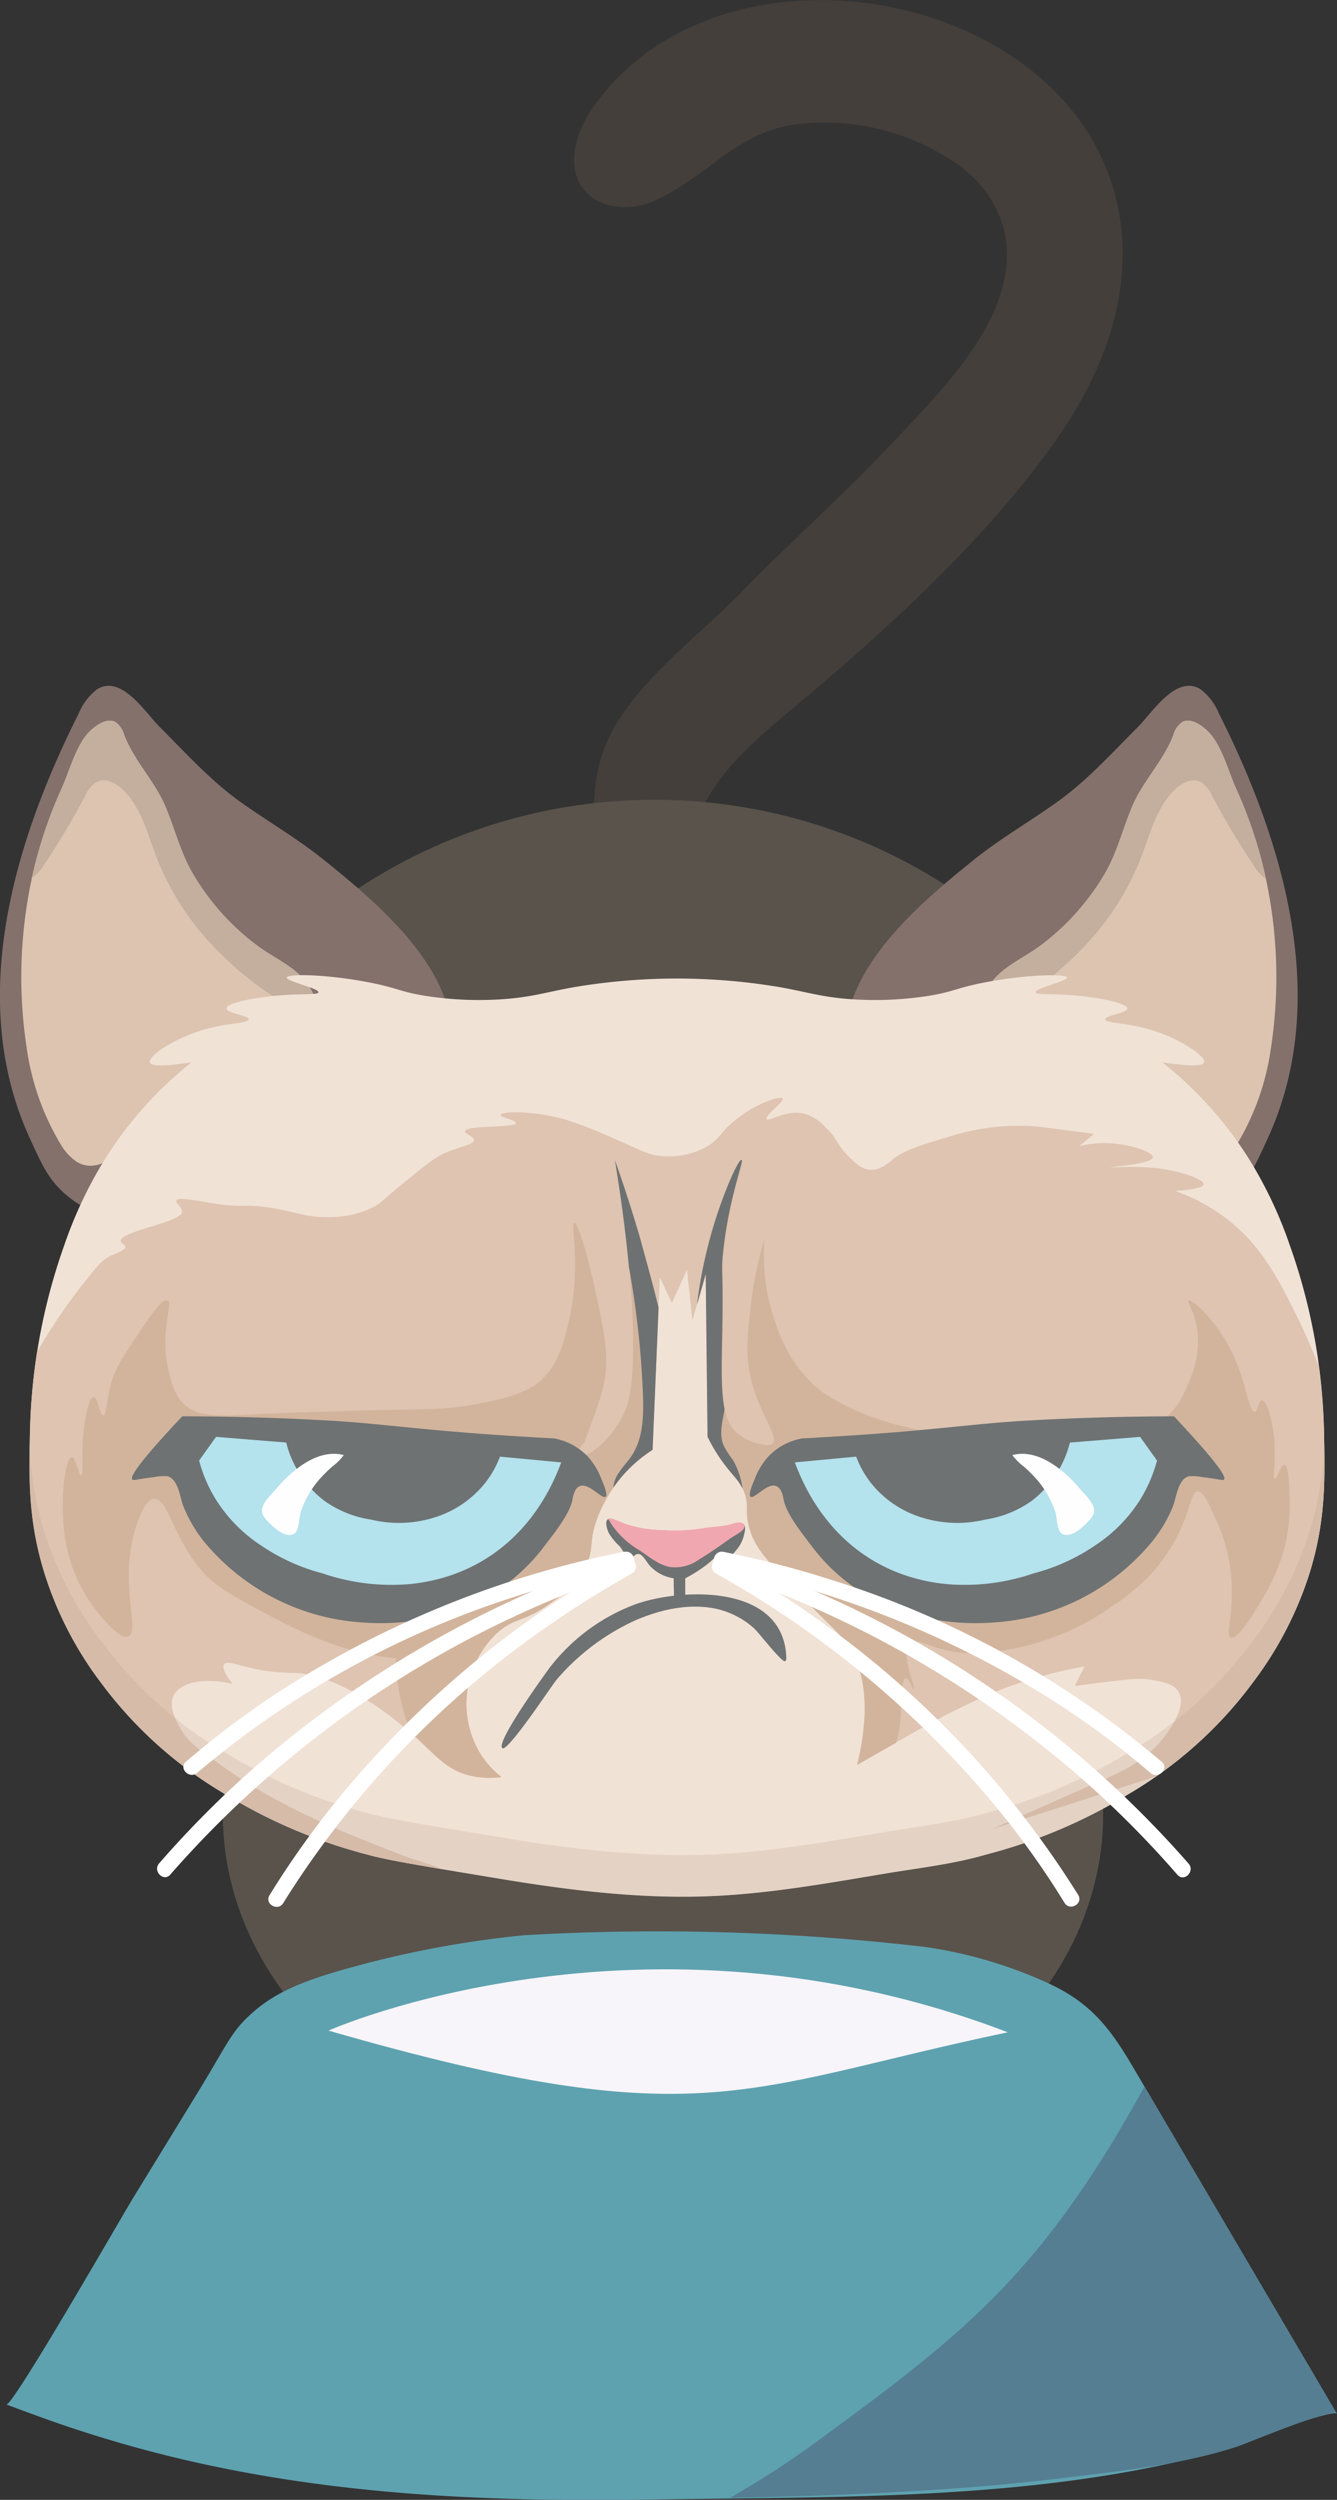 <svg xmlns="http://www.w3.org/2000/svg" viewBox="0 0 211.66 395.61"><rect x="0" y="0" width="211.66" height="395.61" fill="#333333" stroke="none"/><defs><style>.cls-1{fill:#443f3b;}.cls-2{fill:#59534c;}.cls-3{fill:#5ea2b0;}.cls-4{fill:#557e92;}.cls-5{fill:#f7f5f9;}.cls-6{fill:#fff;}.cls-7{fill:#0e0d0d;opacity:0.1;}.cls-8{fill:#84716c;}.cls-9{fill:#dcc4b0;}.cls-10{fill:#c4ae9d;}.cls-11{fill:#f1e2d6;}.cls-12{fill:#dec4b1;}.cls-13{fill:#d2b49c;}.cls-14{fill:#6e7172;}.cls-15{fill:#b69e8c;opacity:0.23;}.cls-16{fill:#6e7273;}.cls-17{fill:#b4e2ed;}.cls-18{fill:#fffeff;}.cls-19{fill:#f1a7af;}</style></defs><g id="Layer_2" data-name="Layer 2"><g id="BG"><path class="cls-1" d="M94.87,135a29.38,29.38,0,0,1,.34-15.25c3.16-10.21,14.86-18.53,22.08-25.95,7.89-8.11,16.4-15.6,24.14-23.87S161.83,49.46,159,36.57a18.42,18.42,0,0,0-8-10.95,36.81,36.81,0,0,0-24.63-6c-9.94,1.21-14.38,8.53-23,12.25C99.54,33.57,94.3,33,92,29.4s-.7-8.72,1.83-12.34C115.54-14,177-.3,177.71,39.51c.21,11.31-4.55,21.77-11,30.81-10.55,14.72-25,28.08-38.77,39.76-7.16,6.08-15.16,11.87-18.12,21.25a30.88,30.88,0,0,0-1.32,10.95l-11.28,5.3Q96,141.28,94.87,135Z"/><ellipse class="cls-2" cx="103.59" cy="209.01" rx="84.02" ry="82.44"/><ellipse class="cls-2" cx="104.96" cy="287.18" rx="69.68" ry="55.52"/><path class="cls-3" d="M1,380.52c1,.38,18.25-29.71,20-32.56L31.33,331.1c4.38-7.13,5.15-9.32,8-12,3.78-3.58,8.1-5.54,16.8-7.89A161.32,161.32,0,0,1,83,306.26a364.46,364.46,0,0,1,63.5,1.86A71,71,0,0,1,166.26,314c7.05,3.32,10,7.77,13.8,14.31q5.2,8.85,10.42,17.7l21.17,36c-.57-1-18.19,5.8-20.21,6.33-28.27,7.43-59.21,6.75-88.23,7.22-22,.35-44.11-.38-65.74-4.54-1.29-.24-2.57-.51-3.86-.77a202.33,202.33,0,0,1-25.33-7.07Q4.56,381.85,1,380.52Z"/><path class="cls-4" d="M181.19,330.19c-6.14,11.15-13,21.88-21.71,31.14-8.35,8.92-18.2,16.29-28.07,23.5a145.26,145.26,0,0,1-15.61,10.32l-.3.15c17.8-.37,35.7-1.05,53.32-3.2,8.9-1.08,18.47-2.12,27-4.9,1.49-.48,15.09-6.21,15.81-5.22l-21.18-36Z"/><path class="cls-5" d="M52,321.35s49.38-22,107.54.27C117.56,330.4,111,338.36,52,321.35Z"/><path class="cls-6" d="M149.94,243.45a1.13,1.13,0,1,1-1.13-1.21A1.17,1.17,0,0,1,149.94,243.45Z"/><path class="cls-7" d="M33,267.31a14.12,14.12,0,0,0-4.73,1.45c1.09.31,3.06-.09,3.84,0a18.18,18.18,0,0,1,7.59,2.37C38,268.62,35.79,267,33,267.31Z"/><path class="cls-8" d="M195.43,188.67c2.4-2.22,3.41-4.43,5.36-8.73,9.93-21.85,2.33-46.86-7.81-67a9.31,9.31,0,0,0-2.85-3.81c-3.88-2.53-7.71,3.64-10,5.93-4,4-7.94,8.37-12.57,11.71-4.44,3.2-9.23,5.93-13.5,9.39-8.7,7-22.34,18.38-19.93,31.17,1.49,7.88,9.59,12.45,20.88,18.82,4.62,2.61,6.93,3.91,10.34,5C167.89,192,185.46,197.88,195.43,188.67Z"/><path class="cls-9" d="M192.56,184.22a4.73,4.73,0,0,0,.78-.39,8.74,8.74,0,0,0,2.54-2.83,40.31,40.31,0,0,0,5.32-15.14,74,74,0,0,0-1.58-30.07,70.16,70.16,0,0,0-3.94-11c-1.24-2.75-2.29-6.94-4.46-9.06-.94-.91-2.62-2.15-4-1.5a3.63,3.63,0,0,0-1.48,2.14c-1.61,4.14-4.84,7.27-6.54,11.34-1.46,3.5-2.36,7.23-4.28,10.52a38.56,38.56,0,0,1-10,11.26c-3.43,2.61-7.3,3.75-9.16,8-.33.74-2.63,5.94-.39,9.51s6.79,2.15,13.41,3.88c5.39,1.41,9.86,4.49,14,8.19C185.17,181.16,188.94,185.62,192.56,184.22Z"/><path class="cls-10" d="M199.62,135.79a70.16,70.16,0,0,0-3.94-11c-1.24-2.75-2.29-6.94-4.46-9.06-.94-.91-2.62-2.15-4-1.5a3.63,3.63,0,0,0-1.48,2.14c-1.61,4.14-4.84,7.27-6.54,11.34-1.46,3.5-2.36,7.23-4.28,10.52a38.56,38.56,0,0,1-10,11.26c-3.43,2.61-7.3,3.75-9.16,8a16.75,16.75,0,0,0-1.15,3.63c7-1.94,14.05-7.8,18.5-12.95a42.77,42.77,0,0,0,7.64-12.76c1.42-3.74,2.45-7.89,5.38-10.58,1.08-1,2.65-1.74,3.95-1.09a4.64,4.64,0,0,1,1.79,2.17,125.37,125.37,0,0,0,6.63,11.09,7.17,7.17,0,0,0,1.88,2.1C200.17,138,199.91,136.86,199.62,135.79Z"/><path class="cls-8" d="M10,188.67c-2.41-2.22-3.41-4.43-5.37-8.73-9.93-21.85-2.32-46.86,7.82-67a9.23,9.23,0,0,1,2.85-3.81c3.87-2.53,7.7,3.64,10,5.93,4,4,7.94,8.37,12.57,11.71,4.45,3.2,9.23,5.93,13.5,9.39,8.7,7,22.35,18.38,19.93,31.17-1.49,7.88-9.59,12.45-20.88,18.82-4.62,2.61-6.93,3.91-10.34,5C37.54,192,20,197.88,10,188.67Z"/><path class="cls-9" d="M12.87,184.22a4.73,4.73,0,0,1-.78-.39A8.86,8.86,0,0,1,9.55,181a40.48,40.48,0,0,1-5.32-15.14,74,74,0,0,1,1.58-30.07,71.19,71.19,0,0,1,3.94-11c1.25-2.75,2.3-6.94,4.46-9.06.95-.91,2.63-2.15,4-1.5a3.62,3.62,0,0,1,1.47,2.14c1.62,4.14,4.84,7.27,6.54,11.34,1.47,3.5,2.37,7.23,4.29,10.52a38.52,38.52,0,0,0,10,11.26c3.43,2.61,7.3,3.75,9.17,8,.32.74,2.63,5.94.38,9.51s-6.78,2.15-13.41,3.88c-5.39,1.41-9.86,4.49-14,8.19C20.26,181.16,16.5,185.62,12.87,184.22Z"/><path class="cls-10" d="M5.81,135.79a71.19,71.19,0,0,1,3.94-11c1.25-2.75,2.3-6.94,4.46-9.06.95-.91,2.63-2.15,4-1.5a3.62,3.62,0,0,1,1.47,2.14c1.62,4.14,4.84,7.27,6.54,11.34,1.47,3.5,2.37,7.23,4.29,10.52a38.52,38.52,0,0,0,10,11.26c3.43,2.61,7.3,3.75,9.17,8a17,17,0,0,1,1.14,3.63c-7-1.94-14-7.8-18.49-12.95a42.79,42.79,0,0,1-7.65-12.76c-1.41-3.74-2.44-7.89-5.38-10.58-1.07-1-2.65-1.74-4-1.09a4.64,4.64,0,0,0-1.79,2.17,127.73,127.73,0,0,1-6.62,11.09A7.34,7.34,0,0,1,5,139C5.27,138,5.52,136.86,5.81,135.79Z"/><path class="cls-11" d="M209.61,226.93a93.86,93.86,0,0,0-5.4-29.8,67.11,67.11,0,0,0-6.57-13.86A61,61,0,0,0,184,168.11c5.24.8,6.49.47,6.62,0,.29-1-4.07-3.91-8.83-5.25-3.6-1-6.78-.94-6.81-1.55s3.5-1,3.5-1.75-4.25-1.62-7.37-1.94c-4.29-.45-7.1-.1-7.18-.58-.1-.67,5.06-1.75,5-2.34s-6.33-.53-13.07.78c-4.63.9-4.79,1.47-9,2.14a54.91,54.91,0,0,1-10.86.58c-5.39-.24-8-1.16-12.33-1.94a97.78,97.78,0,0,0-33,0c-4.37.78-6.94,1.7-12.33,1.94a54.91,54.91,0,0,1-10.86-.58c-4.23-.67-4.39-1.24-9-2.14-6.74-1.31-13-1.41-13.07-.78s5.07,1.67,5,2.34c-.08.48-2.89.13-7.18.58-3.12.32-7.36,1.1-7.37,1.94s3.53,1.1,3.5,1.75-3.21.55-6.81,1.55c-4.76,1.34-9.13,4.25-8.84,5.25.14.47,1.39.8,6.63,0a60.76,60.76,0,0,0-13.62,15.16,67.11,67.11,0,0,0-6.57,13.86,93.86,93.86,0,0,0-5.4,29.8c-.15,7-.28,13.55,2.21,21.76A56.8,56.8,0,0,0,16,266.31a65.94,65.94,0,0,0,19.64,17.62,83.17,83.17,0,0,0,22.58,9.58c2.88.83,9.08,1.86,21.36,3.89,10.34,1.7,20.8,3,31.29,2.73,9.87-.25,19.56-2,29.29-3.63,5.29-.88,10.76-1.49,15.94-3a83.17,83.17,0,0,0,22.58-9.58,66.06,66.06,0,0,0,19.64-17.62,57.24,57.24,0,0,0,9.08-17.62C209.89,240.48,209.75,234,209.61,226.93Z"/><path class="cls-12" d="M207.4,248.69c2.49-8.21,2.35-14.73,2.21-21.76a100.25,100.25,0,0,0-.82-10.73c-1-2.47-2.21-5.39-3.78-8.51-2.8-5.57-5.41-10.63-10.73-14.75a29.27,29.27,0,0,0-8.24-4.46c3.63-.27,4.47-.7,4.5-1.07.08-.82-3.73-2.06-7.18-2.52a44.88,44.88,0,0,0-7.57-.1c0-.2,6.62-.53,6.71-1.65.06-.86-3.75-2.16-7.38-2.23a16.7,16.7,0,0,0-4.31.48l2.4-1.94-8.81-1.16a36,36,0,0,0-13,1.26c-5.43,1.6-8.15,2.41-10,3.88-.79.64-2.07,1.83-3.7,1.68-1.37-.11-2.36-1.1-3.45-2.2-1.77-1.77-1.62-2.58-3.32-4.26a7.94,7.94,0,0,0-3.32-2.33c-3.05-.91-5.93,1.32-6.26.77s2.84-2.76,2.56-3.23-3.77.57-7,3c-3,2.24-2.82,3.44-5.36,4.79a12.44,12.44,0,0,1-6.9,1.29c-2.16-.18-2.86-.79-8-3a64.29,64.29,0,0,0-7.41-2.85c-4.88-1.3-9.84-1.28-10-.64-.06.35,2.48.83,2.43,1.29-.1.8-7.91.27-8.05,1.29-.06.46,1.43.78,1.41,1.43s-2.18,1-4.47,1.94c-1.51.62-3.22,2-6.64,4.78-3.65,3-3.65,3.3-5.11,4a15.27,15.27,0,0,1-6.51,1.43c-3.55.13-5-.72-9.2-1.43-4.6-.77-4.21,0-8.68-.64-3-.46-6.25-1.21-6.51-.52-.17.44,1,1,.89,1.81-.05.31-.31.79-2.94,1.68-1.62.56-2.63.76-4.47,1.43-1.49.54-2.3,1-2.3,1.42s.77.6.77,1-1.33.94-2.17,1.3c-1.38.59-2.2,1.6-3.83,3.62a89.31,89.31,0,0,0-8,11.69,98.51,98.51,0,0,0-1.13,12.92c-.15,7-.28,13.55,2.21,21.76A56.8,56.8,0,0,0,16,266.31a65.94,65.94,0,0,0,19.64,17.62,83.17,83.17,0,0,0,22.58,9.58c2,.58,5.63,1.26,11.81,2.3-2.12-.9-4.44-1.5-5.93-2.07-10-3.81-20.37-8-29.18-14.46-2.61-1.91-5.19-3.31-6.72-6.39-.52-1.06-1.45-2.93-.76-4.46.94-2.11,4.69-3.05,9.38-1.95-1.22-1.53-1.67-2.56-1.34-3.1.5-.8,3,.63,7.47,1.16a33.39,33.39,0,0,0,3.64.2c7.34.27,15.81,7.23,18,9.12,4.32,3.71,5.77,6.24,10,7.18a13.6,13.6,0,0,0,4.79.19,14.13,14.13,0,0,1-3.45-3.88A15.18,15.18,0,0,1,74,267.46a15.58,15.58,0,0,1,4.59-8.93c2.9-2.68,4.4-1.69,8.81-5a16.5,16.5,0,0,0,5.18-5.43c1.67-3.11.44-3.93,2.1-8.15a22.26,22.26,0,0,1,4.79-7.37,21.83,21.83,0,0,1,3.83-3.11q.58-13.68,1.15-27.36l1.92,4.08c.8-1.75,1.59-3.5,2.39-5.24.29,2.68.58,5.37.86,8q1.06-3.69,2.11-7.37l.29,25.8a27.32,27.32,0,0,0,1.53,2.72c2.06,3.24,3.2,3.68,4.12,5.73,1,2.3.16,3,.86,5.72.75,2.91,2.44,4.78,4.12,6.6,8.25,8.92,9.89,9.78,11.49,12.13,2.22,3.23,4,8.82,1.53,19,1.88-1.11,4.58-2.66,7.86-4.46A129.49,129.49,0,0,1,156.93,268a71.2,71.2,0,0,1,14.75-4.27l-1.54,3.1c2.34-.33,4.36-.59,5.94-.77,3.52-.42,4.76-.48,6.32-.2,1.74.32,3.49.64,4.22,1.94,1.09,2-.82,4.92-1.54,6-2.86,4.41-7.19,6.4-9.38,7.37,0,0-18.78,8.33-18.77,8.35l25.86-8.32a62.72,62.72,0,0,0,15.53-14.95A57.24,57.24,0,0,0,207.4,248.69Z"/><path class="cls-13" d="M104.24,206.94c-.79-3.29-1.82-6.95-3-11.28-1.48-5.2-2.89-9.37-3.84-12,3.29,19.79,3.5,34.68,1.73,39.19a16.22,16.22,0,0,1-4.22,6c-1.57,1.3-3.55,2.28-3.83,1.94s.53-1.47,1.34-2.52c-1,2.9,2.36-5.73,3.07-8.73,1.06-4.52.26-8.25-1.34-15.72-1.06-4.92-2.65-10.4-3.26-10.29s1.12,6.62-.76,15.14c-.8,3.61-1.6,7-4.41,9.7-.88.84-2.94,2.56-10.54,3.88-5.49,1-7.88.66-18.58,1-7.87.23-11.81.35-12.64.39-8.94.43-12.47.93-14.94-1.55-1.62-1.62-2-3.78-2.49-6-1.15-5.79.93-9.87,0-10.28s-2.95,2.78-5,5.82c-2.22,3.33-3.34,5-4,7.57S16.82,224,16.33,224s-.86-2.92-1.53-2.91-1.28,3-1.54,5.24c-.47,4.06,0,7.11-.38,7.18s-.89-2.94-1.53-2.91c-.82,0-1.68,5-1.34,9.89a25,25,0,0,0,3.25,11.45c1.89,3.21,5.58,7.71,7.09,7,2-.94-2.05-9.58,1.73-18.83.81-2,1.51-2.84,2.29-2.91,2.2-.18,2.91,5.9,7.47,11.26,2.31,2.71,5.5,4.39,11.88,7.76,7.89,4.17,13.14,5.28,14.94,5.63s3.05.48,4,.58A34.63,34.63,0,0,0,65,274.17c4,3.54,5.54,5.95,9.61,6.87a13.6,13.6,0,0,0,4.79.19,14.13,14.13,0,0,1-3.45-3.88A15.18,15.18,0,0,1,74,267.46a15.58,15.58,0,0,1,4.59-8.93c2.9-2.68,4.4-1.69,8.81-5a16.5,16.5,0,0,0,5.18-5.43c1.67-3.11.44-3.93,2.1-8.15a22.26,22.26,0,0,1,4.79-7.37,21.83,21.83,0,0,1,3.83-3.11Q103.77,218.19,104.24,206.94Z"/><path class="cls-13" d="M203.6,243.85a29.51,29.51,0,0,0,.51-7.9c0-1.09-.14-4-.76-4.13s-1.16,2.28-1.54,2.19.24-3-.12-6.59c-.3-2.93-1.21-5.86-1.92-5.82-.55,0-.61,1.76-1.15,1.81-.86.06-1.33-4.32-3.19-8.54-2.5-5.68-6.77-9.41-7.28-9.06-.31.21,1,1.74,1.4,4.66a15,15,0,0,1-1.15,7.76c-.69,1.78-1.84,4.73-4.34,6.47-3,2.09-6.28,1.29-10.47.91-10.9-1-10.68,2.34-22.35,1.42a48.59,48.59,0,0,1-14.68-3.36c-5.11-2.09-7.3-4.08-7.92-4.66a23.07,23.07,0,0,1-5.75-9.32A32,32,0,0,1,121,196.24a56.29,56.29,0,0,0-2.17,10.61c-.51,4.8-.81,7.58,0,11.12,1.3,5.74,4.58,9.41,3.45,10.48-.43.4-1.25.23-2.3,0a8.24,8.24,0,0,1-3.58-1.94c-2.49-2.38-2.17-8.14-2-16,.17-10.13-.22-9,.13-12.29.9-8.61,3.33-14.47,2.93-14.62s-2,3.29-3.44,7.38a74.15,74.15,0,0,0-3.61,15.42q.69-2.4,1.37-4.78l.29,25.8a27.32,27.32,0,0,0,1.53,2.72c2.06,3.24,3.2,3.68,4.12,5.73,1,2.3.16,3,.86,5.72.75,2.91,2.44,4.78,4.12,6.6,8.25,8.92,9.89,9.78,11.49,12.13,2.22,3.23,4,8.82,1.53,19,1.55-.91,3.64-2.12,6.15-3.52a18.7,18.7,0,0,0,.75-4.89c0-2.9.23-5.23.77-5.3s1.08,1.75,1.27,1.68c.36-.12-2.23-5.79-.63-7.24,1.07-1,3.15.79,7.4,1.42a23.28,23.28,0,0,0,7.28-.26,40.89,40.89,0,0,0,17.5-7.11,32.93,32.93,0,0,0,6-5,27.4,27.4,0,0,0,4.21-6.08c2.11-4.17,2.1-6.92,3.19-7,.86,0,1.6,1.59,2.56,3.76a27.16,27.16,0,0,1,2.55,8c1,6.86-.89,11,.13,11.38,1.19.47,4.26-4.87,5.11-6.34A29.19,29.19,0,0,0,203.6,243.85Z"/><path class="cls-14" d="M97.35,183.63c1,6.12,1.74,11.77,2.2,16.79a144.54,144.54,0,0,1,2.23,20.11c.13,3.42.08,7.08-1.82,9.91-.62.92-1.41,1.71-2,2.63a4.87,4.87,0,0,0-.88,2.37,21.9,21.9,0,0,1,6.23-6q.48-11.23.95-22.48c-.79-3.29-1.82-6.95-3-11.28C99.71,190.46,98.3,186.29,97.35,183.63Z"/><path class="cls-14" d="M114.56,228.75c-.77-1.79-.18-3.8.15-5.75-.62-3-.46-7.28-.37-12.53.17-10.13-.22-9,.13-12.29.9-8.61,3.33-14.47,2.93-14.62s-2,3.29-3.44,7.38a74.15,74.15,0,0,0-3.61,15.42q.69-2.4,1.37-4.78l.29,25.8a27.32,27.32,0,0,0,1.53,2.72c2,3.09,3.09,3.63,4,5.45A12.09,12.09,0,0,0,116,231,14.19,14.19,0,0,1,114.56,228.75Z"/><path class="cls-15" d="M207.4,242.09a57.24,57.24,0,0,1-9.08,17.62,65.92,65.92,0,0,1-19.64,17.62,83.25,83.25,0,0,1-22.58,9.59c-5.18,1.49-10.65,2.11-15.94,3-9.73,1.61-19.42,3.38-29.29,3.62-10.49.26-21-1-31.29-2.73-12.28-2-18.48-3.06-21.36-3.88a83.25,83.25,0,0,1-22.58-9.59A65.8,65.8,0,0,1,16,259.71a56.8,56.8,0,0,1-9.08-17.62,52.3,52.3,0,0,1-2.23-14c-.13,6.59-.12,12.82,2.23,20.57A56.8,56.8,0,0,0,16,266.31a65.94,65.94,0,0,0,19.64,17.62,83.17,83.17,0,0,0,22.58,9.58c2.88.83,9.08,1.86,21.36,3.89,10.34,1.7,20.8,3,31.29,2.73,9.87-.25,19.56-2,29.29-3.63,5.29-.88,10.76-1.49,15.94-3a83.17,83.17,0,0,0,22.58-9.58,66.06,66.06,0,0,0,19.64-17.62,57.24,57.24,0,0,0,9.08-17.62c2.35-7.75,2.36-14,2.23-20.57A52.3,52.3,0,0,1,207.4,242.09Z"/><path class="cls-16" d="M121.62,230.52a11.28,11.28,0,0,0-2.17,3.62c-.38.88-1,2.41-.64,2.72.58.46,2.64-2.26,4.08-1.68.68.27,1,1.17,1.15,2.07.42,2.39,3.11,5.63,4.54,7.53a29.54,29.54,0,0,0,14.49,10.32A37.12,37.12,0,0,0,157,256.78a35.4,35.4,0,0,0,25.15-12.53,21.7,21.7,0,0,0,3.57-5.95c.53-1.41.75-4.13,2.44-4.67a7.73,7.73,0,0,1,2.17.13c2.72.31,3.26.6,3.45.38.37-.43-1-2.61-7.92-10-7.3,0-14.93.22-22.86.65-8.14.44-14.19,1.44-27.45,2.33-3.6.24-6.58.41-8.59.52A9.76,9.76,0,0,0,121.62,230.52Z"/><path class="cls-17" d="M125.83,231.43l9.71-.91a16,16,0,0,0,2.42,4.27,16.5,16.5,0,0,0,7.41,5.18,18.92,18.92,0,0,0,10.6.51,17.11,17.11,0,0,0,7.41-3,16.86,16.86,0,0,0,6-9.19l11.11-.9,2.68,3.75a23.44,23.44,0,0,1-2.68,6.21,24,24,0,0,1-7.15,7.24,31.16,31.16,0,0,1-9.71,4.4,33.63,33.63,0,0,1-14,1.68C138.14,249.46,129.81,242.19,125.83,231.43Z"/><path class="cls-18" d="M168.16,242.75c1.49.77,3.53-1.29,4.4-2.3a2.89,2.89,0,0,0,.59-.92c.43-1.28-1.21-2.82-2-3.7-2.49-3-6.69-6.66-10.88-5.56a8.73,8.73,0,0,0,1.87,1.87,22.64,22.64,0,0,1,2,2,15.53,15.53,0,0,1,2.89,5C167.37,240,167.25,242.27,168.16,242.75Z"/><path class="cls-16" d="M93.07,230.52a11.47,11.47,0,0,1,2.17,3.62c.38.88,1,2.41.64,2.72-.59.46-2.65-2.26-4.09-1.68-.68.27-1,1.17-1.15,2.07-.41,2.39-3.11,5.63-4.54,7.53A29.54,29.54,0,0,1,71.61,255.1a37.09,37.09,0,0,1-13.92,1.68,35.4,35.4,0,0,1-25.15-12.53A21.92,21.92,0,0,1,29,238.3c-.53-1.41-.75-4.13-2.44-4.67a7.81,7.81,0,0,0-2.18.13c-2.71.31-3.26.6-3.44.38-.37-.43.95-2.61,7.91-10,7.31,0,14.94.22,22.86.65,8.14.44,14.19,1.44,27.46,2.33,3.6.24,6.57.41,8.59.52A9.82,9.82,0,0,1,93.07,230.52Z"/><path class="cls-17" d="M88.85,231.43l-9.7-.91a15.76,15.76,0,0,1-2.43,4.27,16.54,16.54,0,0,1-7.4,5.18,18.92,18.92,0,0,1-10.6.51,17.11,17.11,0,0,1-7.41-3,16.75,16.75,0,0,1-6-9.19l-11.11-.9-2.68,3.75a22.79,22.79,0,0,0,2.68,6.21,23.92,23.92,0,0,0,7.15,7.24,31.22,31.22,0,0,0,9.7,4.4,33.63,33.63,0,0,0,14,1.68C76.54,249.46,84.87,242.19,88.85,231.43Z"/><path class="cls-18" d="M46.52,242.75c-1.49.77-3.52-1.29-4.4-2.3a2.87,2.87,0,0,1-.58-.92c-.44-1.28,1.2-2.82,2-3.7,2.48-3,6.69-6.66,10.88-5.56a8.77,8.77,0,0,1-1.88,1.87,25.69,25.69,0,0,0-2,2,15.53,15.53,0,0,0-2.89,5C47.32,240,47.43,242.27,46.52,242.75Z"/><path class="cls-16" d="M79.54,276.67c1,.43,7.87-10.05,8.6-10.88a36,36,0,0,1,12.39-9.34c3.91-1.7,8.34-2.72,12.58-1.91a13.28,13.28,0,0,1,6.33,3.21c.65.59,4.34,5.38,4.84,5.14.18-.09.21-.34.2-.54-.35-11.29-15.33-11.07-22.9-8.79l-.68.21A30.64,30.64,0,0,0,87,263.94C86.22,265,78.35,275.85,79.54,276.67Z"/><path class="cls-16" d="M108.48,253.31c0-1.18,0-2.35,0-3.53a24.6,24.6,0,0,0,3.35-2.12,19.51,19.51,0,0,0,1.77-1.58l.24-.26-.24.26a.4.4,0,0,1,.24-.26c.3-.07.48.75,1,.87s1.07-.58,1.62-1.26a5.63,5.63,0,0,0,1.25-2.23c.18-.65.44-1.61,0-2s-1.16-.13-2.11.1c-1.38.34-2.81.34-4.21.58a28.2,28.2,0,0,1-6.71.29,18.66,18.66,0,0,1-5.74-1c-1.31-.49-2.34-1.1-2.78-.68s0,1.75.3,2.26a9.5,9.5,0,0,0,1.6,1.92c.47.5,1,1.8,1.74,1.84.48,0,.66-.53,1.15-.58.73-.09,1.24,1.05,1.91,1.84a6.35,6.35,0,0,0,3.79,2c0,1.23.05,2.46.08,3.69l.74.33Z"/><path class="cls-19" d="M115.55,241.26c-1.38.34-2.81.34-4.21.58a28.2,28.2,0,0,1-6.71.29,18.66,18.66,0,0,1-5.74-1c-1.17-.44-2.11-1-2.61-.78.16.29.36.61.6,1a13.85,13.85,0,0,0,4.37,4c1.49,1,3,2.28,4.74,2.62a6.35,6.35,0,0,0,4.67-1.17c1.64-1,3.23-2.1,4.79-3.22.39-.28.81-.52,1.22-.78s1.67-1,1-1.65C117.16,240.67,116.11,241.12,115.55,241.26Z"/><path class="cls-6" d="M98.84,245.56a156.62,156.62,0,0,0-56.18,23.17A141.75,141.75,0,0,0,29.44,278.8c-1.22,1.05.56,2.81,1.77,1.76a147.3,147.3,0,0,1,51.67-28.31A164,164,0,0,1,99.5,248c1.58-.32.91-2.73-.66-2.41Z"/><path class="cls-6" d="M98.79,246.88a158,158,0,0,0-46.57,39.41,143,143,0,0,0-9.55,13.63c-.85,1.37,1.31,2.63,2.16,1.26a149,149,0,0,1,40.7-43A162.65,162.65,0,0,1,100.05,249a1.25,1.25,0,0,0-1.26-2.16Z"/><path class="cls-6" d="M99,246.19A170.76,170.76,0,0,0,38.83,281a161.09,161.09,0,0,0-13.64,13.89c-1.05,1.21.71,3,1.77,1.77a164.6,164.6,0,0,1,54.43-40.83,169.35,169.35,0,0,1,18.24-7.27c1.52-.5.87-2.92-.66-2.41Z"/><path class="cls-6" d="M113.86,248a154.71,154.71,0,0,1,55.24,22.69,136.45,136.45,0,0,1,13.05,9.9c1.21,1.05,3-.71,1.77-1.76A150.18,150.18,0,0,0,131.55,250a160.6,160.6,0,0,0-17-4.41c-1.57-.32-2.24,2.09-.66,2.41Z"/><path class="cls-6" d="M113.31,249a156.06,156.06,0,0,1,45.81,38.71,135.88,135.88,0,0,1,9.41,13.43c.85,1.37,3,.11,2.16-1.26a152,152,0,0,0-41.26-43.62,161.82,161.82,0,0,0-14.86-9.42,1.25,1.25,0,0,0-1.26,2.16Z"/><path class="cls-6" d="M113.73,248.6a167.54,167.54,0,0,1,59.33,34.48A158.77,158.77,0,0,1,186.4,296.7c1.06,1.21,2.82-.56,1.77-1.77a166.49,166.49,0,0,0-55.32-41.4,176.8,176.8,0,0,0-18.46-7.34c-1.53-.51-2.19,1.91-.66,2.41Z"/></g></g></svg>
